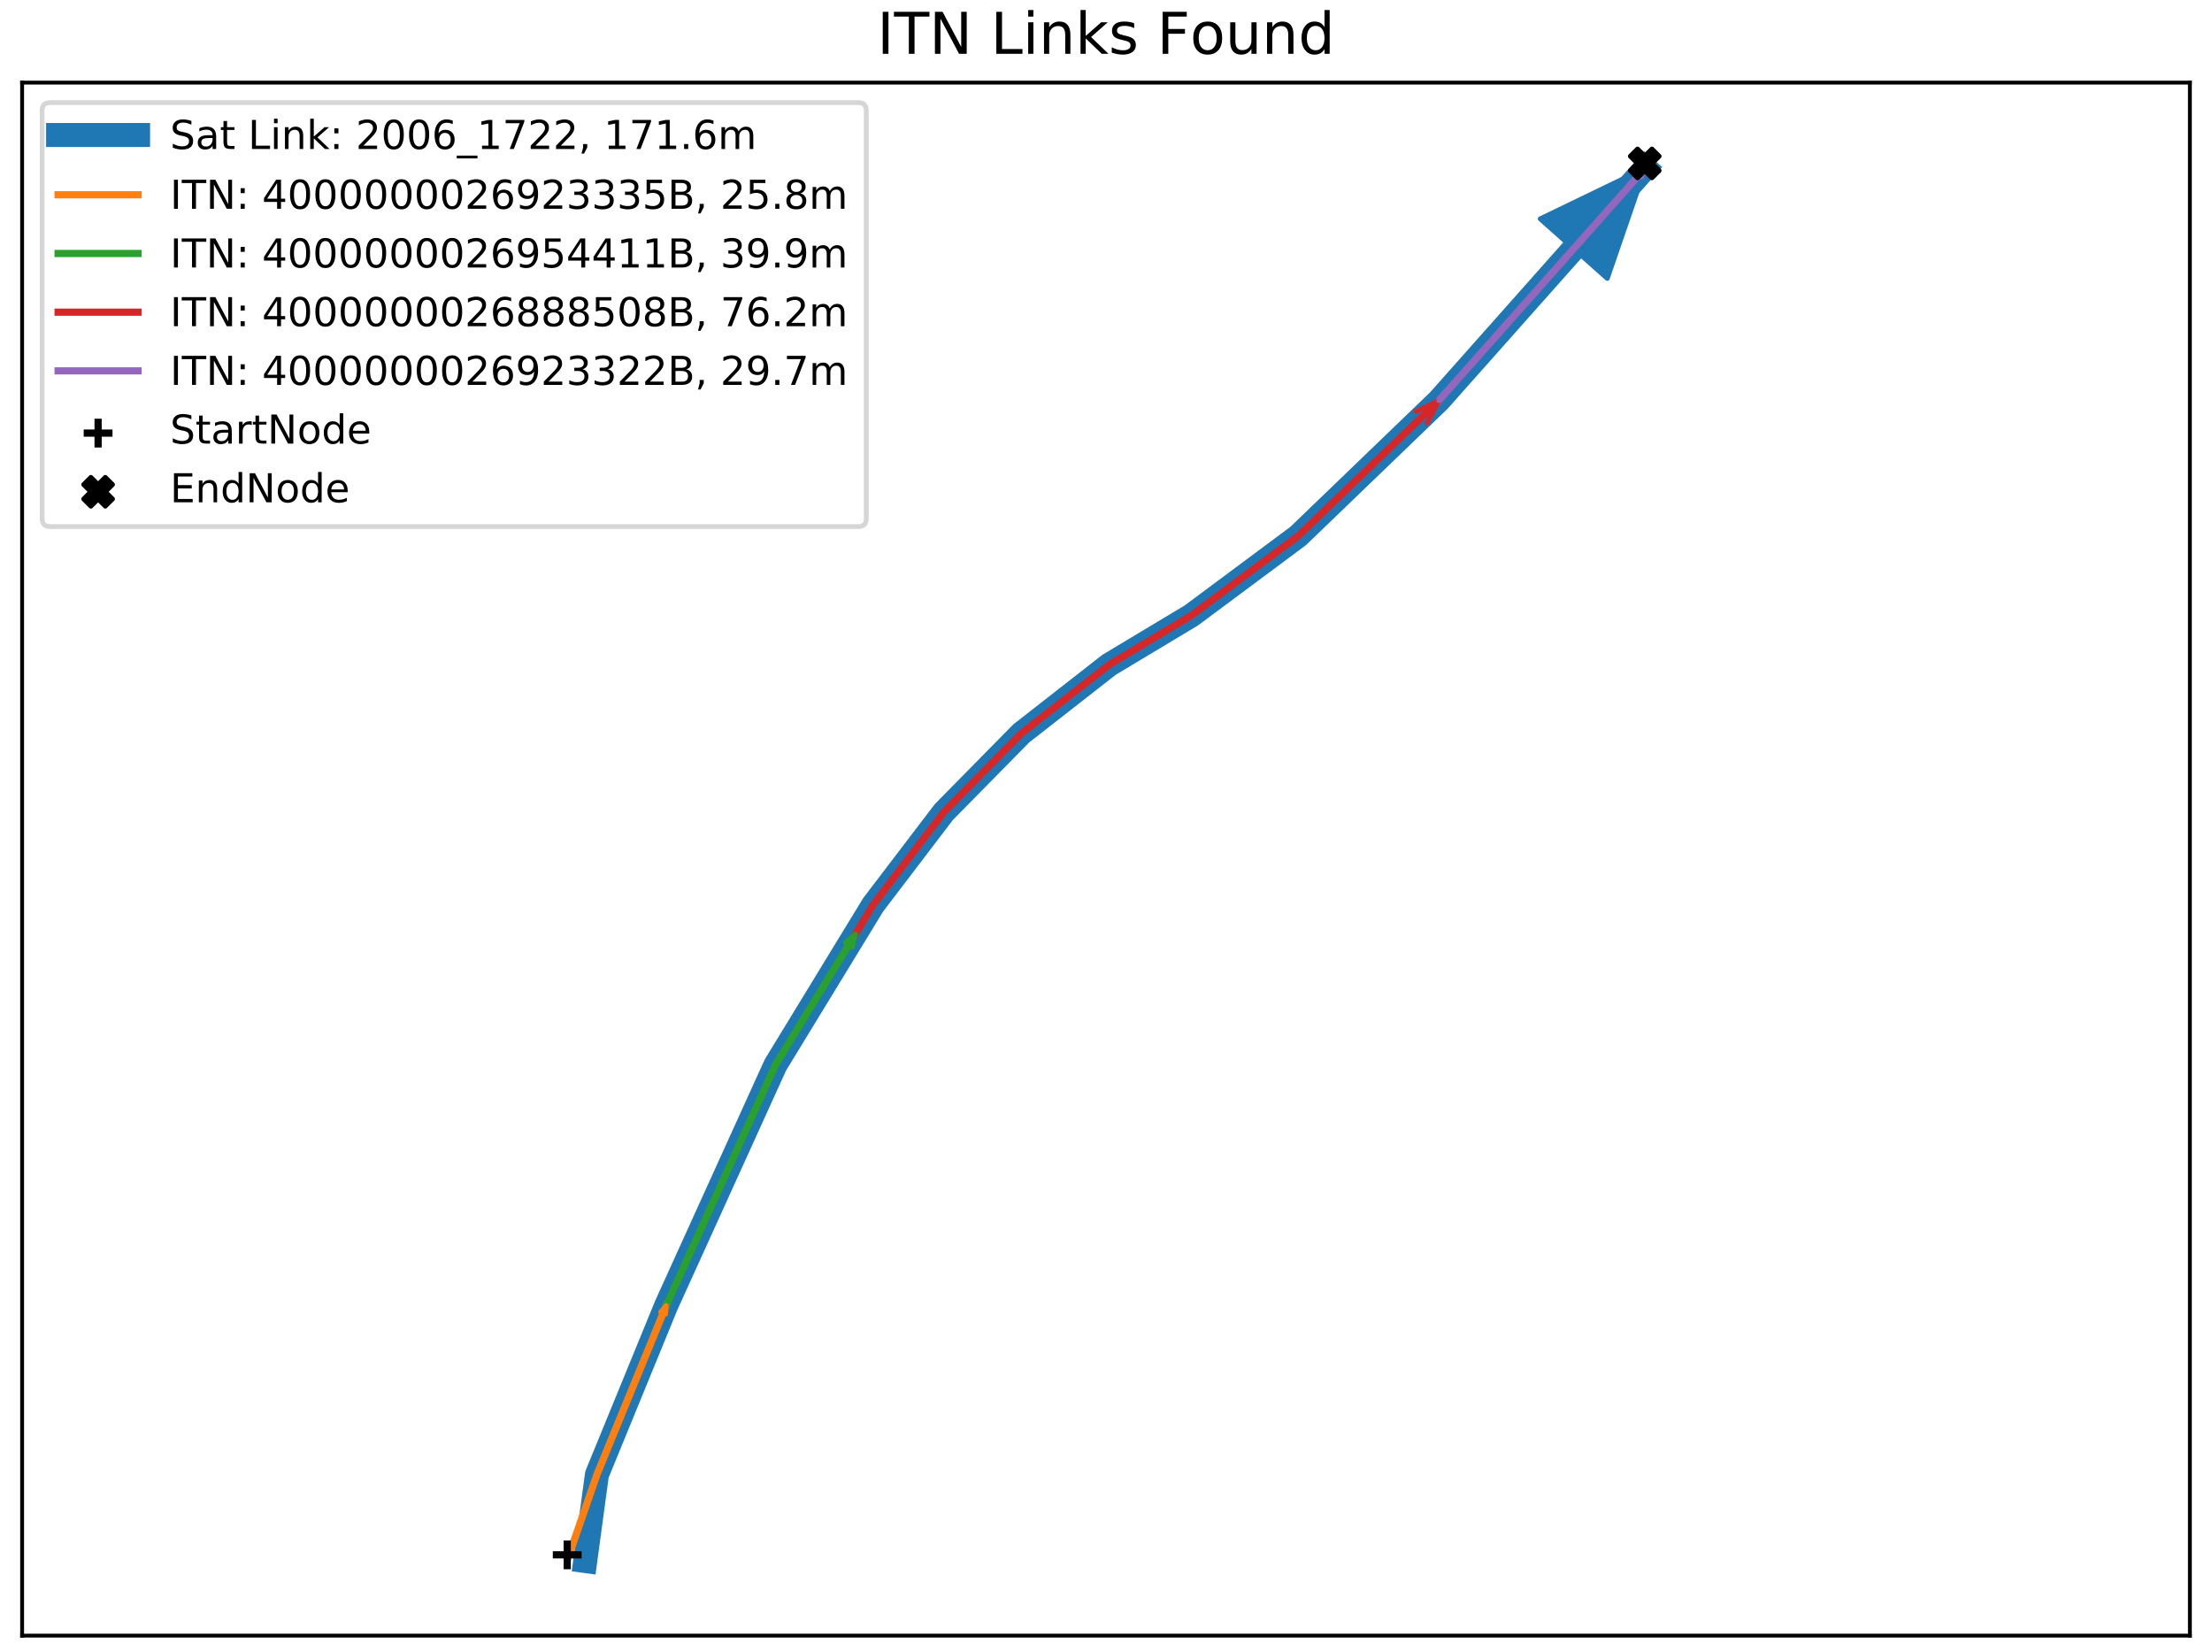 <?xml version="1.0" encoding="utf-8" standalone="no"?>
<!DOCTYPE svg PUBLIC "-//W3C//DTD SVG 1.1//EN"
  "http://www.w3.org/Graphics/SVG/1.1/DTD/svg11.dtd">
<!-- Created with matplotlib (https://matplotlib.org/) -->
<svg height="344.16pt" version="1.1" viewBox="0 0 460.8 344.16" width="460.8pt" xmlns="http://www.w3.org/2000/svg" xmlns:xlink="http://www.w3.org/1999/xlink">
 <defs>
  <style type="text/css">
*{stroke-linecap:butt;stroke-linejoin:round;}
  </style>
 </defs>
 <g id="figure_1">
  <g id="patch_1">
   <path d="M 0 344.16 
L 460.8 344.16 
L 460.8 0 
L 0 0 
z
" style="fill:#ffffff;"/>
  </g>
  <g id="axes_1">
   <g id="patch_2">
    <path d="M 4.608 340.718 
L 456.192 340.718 
L 456.192 17.208 
L 4.608 17.208 
z
" style="fill:#ffffff;"/>
   </g>
   <g id="line2d_1">
    <path clip-path="url(#p094f7b34d7)" d="M 121.916 325.175 
L 124.35 307.171 
L 138.775 271.965 
L 161.527 221.855 
L 181.895 188.481 
L 196.617 169.159 
L 212.744 152.777 
L 231.024 138.494 
L 248.162 128.212 
L 270.441 111.645 
L 299.736 83.438 
L 342.74 35.018 
" style="fill:none;stroke:#1f77b4;stroke-linecap:square;stroke-width:5;"/>
   </g>
   <g id="patch_3">
    <path clip-path="url(#p094f7b34d7)" d="M 342.74 35.018 
L 334.83 58.005 
L 327.84 51.796 
L 299.736 83.439 
L 299.735 83.437 
L 327.838 51.795 
L 320.848 45.587 
z
" style="fill:#1f77b4;stroke:#1f77b4;stroke-linejoin:miter;"/>
   </g>
   <g id="matplotlib.axis_1">
    <g id="xtick_1"/>
    <g id="xtick_2"/>
    <g id="xtick_3"/>
    <g id="xtick_4"/>
    <g id="xtick_5"/>
    <g id="xtick_6"/>
    <g id="xtick_7"/>
    <g id="xtick_8"/>
   </g>
   <g id="matplotlib.axis_2">
    <g id="ytick_1"/>
    <g id="ytick_2"/>
    <g id="ytick_3"/>
    <g id="ytick_4"/>
    <g id="ytick_5"/>
    <g id="ytick_6"/>
    <g id="ytick_7"/>
   </g>
   <g id="patch_4">
    <path d="M 4.608 340.718 
L 4.608 17.208 
" style="fill:none;stroke:#000000;stroke-linecap:square;stroke-linejoin:miter;stroke-width:0.8;"/>
   </g>
   <g id="patch_5">
    <path d="M 456.192 340.718 
L 456.192 17.208 
" style="fill:none;stroke:#000000;stroke-linecap:square;stroke-linejoin:miter;stroke-width:0.8;"/>
   </g>
   <g id="patch_6">
    <path d="M 4.608 340.718 
L 456.192 340.718 
" style="fill:none;stroke:#000000;stroke-linecap:square;stroke-linejoin:miter;stroke-width:0.8;"/>
   </g>
   <g id="patch_7">
    <path d="M 4.608 17.208 
L 456.192 17.208 
" style="fill:none;stroke:#000000;stroke-linecap:square;stroke-linejoin:miter;stroke-width:0.8;"/>
   </g>
   <g id="text_1">
    <!-- ITN Links Found -->
    <defs>
     <path d="M 9.812 72.906 
L 19.672 72.906 
L 19.672 0 
L 9.812 0 
z
" id="DejaVuSans-73"/>
     <path d="M -0.297 72.906 
L 61.375 72.906 
L 61.375 64.594 
L 35.5 64.594 
L 35.5 0 
L 25.594 0 
L 25.594 64.594 
L -0.297 64.594 
z
" id="DejaVuSans-84"/>
     <path d="M 9.812 72.906 
L 23.094 72.906 
L 55.422 11.922 
L 55.422 72.906 
L 64.984 72.906 
L 64.984 0 
L 51.703 0 
L 19.391 60.984 
L 19.391 0 
L 9.812 0 
z
" id="DejaVuSans-78"/>
     <path id="DejaVuSans-32"/>
     <path d="M 9.812 72.906 
L 19.672 72.906 
L 19.672 8.297 
L 55.172 8.297 
L 55.172 0 
L 9.812 0 
z
" id="DejaVuSans-76"/>
     <path d="M 9.422 54.688 
L 18.406 54.688 
L 18.406 0 
L 9.422 0 
z
M 9.422 75.984 
L 18.406 75.984 
L 18.406 64.594 
L 9.422 64.594 
z
" id="DejaVuSans-105"/>
     <path d="M 54.891 33.016 
L 54.891 0 
L 45.906 0 
L 45.906 32.719 
Q 45.906 40.484 42.875 44.328 
Q 39.844 48.188 33.797 48.188 
Q 26.516 48.188 22.312 43.547 
Q 18.109 38.922 18.109 30.906 
L 18.109 0 
L 9.078 0 
L 9.078 54.688 
L 18.109 54.688 
L 18.109 46.188 
Q 21.344 51.125 25.703 53.562 
Q 30.078 56 35.797 56 
Q 45.219 56 50.047 50.172 
Q 54.891 44.344 54.891 33.016 
z
" id="DejaVuSans-110"/>
     <path d="M 9.078 75.984 
L 18.109 75.984 
L 18.109 31.109 
L 44.922 54.688 
L 56.391 54.688 
L 27.391 29.109 
L 57.625 0 
L 45.906 0 
L 18.109 26.703 
L 18.109 0 
L 9.078 0 
z
" id="DejaVuSans-107"/>
     <path d="M 44.281 53.078 
L 44.281 44.578 
Q 40.484 46.531 36.375 47.5 
Q 32.281 48.484 27.875 48.484 
Q 21.188 48.484 17.844 46.438 
Q 14.5 44.391 14.5 40.281 
Q 14.5 37.156 16.891 35.375 
Q 19.281 33.594 26.516 31.984 
L 29.594 31.297 
Q 39.156 29.25 43.188 25.516 
Q 47.219 21.781 47.219 15.094 
Q 47.219 7.469 41.188 3.016 
Q 35.156 -1.422 24.609 -1.422 
Q 20.219 -1.422 15.453 -0.562 
Q 10.688 0.297 5.422 2 
L 5.422 11.281 
Q 10.406 8.688 15.234 7.391 
Q 20.062 6.109 24.812 6.109 
Q 31.156 6.109 34.562 8.281 
Q 37.984 10.453 37.984 14.406 
Q 37.984 18.062 35.516 20.016 
Q 33.062 21.969 24.703 23.781 
L 21.578 24.516 
Q 13.234 26.266 9.516 29.906 
Q 5.812 33.547 5.812 39.891 
Q 5.812 47.609 11.281 51.797 
Q 16.75 56 26.812 56 
Q 31.781 56 36.172 55.266 
Q 40.578 54.547 44.281 53.078 
z
" id="DejaVuSans-115"/>
     <path d="M 9.812 72.906 
L 51.703 72.906 
L 51.703 64.594 
L 19.672 64.594 
L 19.672 43.109 
L 48.578 43.109 
L 48.578 34.812 
L 19.672 34.812 
L 19.672 0 
L 9.812 0 
z
" id="DejaVuSans-70"/>
     <path d="M 30.609 48.391 
Q 23.391 48.391 19.188 42.75 
Q 14.984 37.109 14.984 27.297 
Q 14.984 17.484 19.156 11.844 
Q 23.344 6.203 30.609 6.203 
Q 37.797 6.203 41.984 11.859 
Q 46.188 17.531 46.188 27.297 
Q 46.188 37.016 41.984 42.703 
Q 37.797 48.391 30.609 48.391 
z
M 30.609 56 
Q 42.328 56 49.016 48.375 
Q 55.719 40.766 55.719 27.297 
Q 55.719 13.875 49.016 6.219 
Q 42.328 -1.422 30.609 -1.422 
Q 18.844 -1.422 12.172 6.219 
Q 5.516 13.875 5.516 27.297 
Q 5.516 40.766 12.172 48.375 
Q 18.844 56 30.609 56 
z
" id="DejaVuSans-111"/>
     <path d="M 8.5 21.578 
L 8.5 54.688 
L 17.484 54.688 
L 17.484 21.922 
Q 17.484 14.156 20.5 10.266 
Q 23.531 6.391 29.594 6.391 
Q 36.859 6.391 41.078 11.031 
Q 45.312 15.672 45.312 23.688 
L 45.312 54.688 
L 54.297 54.688 
L 54.297 0 
L 45.312 0 
L 45.312 8.406 
Q 42.047 3.422 37.719 1 
Q 33.406 -1.422 27.688 -1.422 
Q 18.266 -1.422 13.375 4.438 
Q 8.5 10.297 8.5 21.578 
z
M 31.109 56 
z
" id="DejaVuSans-117"/>
     <path d="M 45.406 46.391 
L 45.406 75.984 
L 54.391 75.984 
L 54.391 0 
L 45.406 0 
L 45.406 8.203 
Q 42.578 3.328 38.25 0.953 
Q 33.938 -1.422 27.875 -1.422 
Q 17.969 -1.422 11.734 6.484 
Q 5.516 14.406 5.516 27.297 
Q 5.516 40.188 11.734 48.094 
Q 17.969 56 27.875 56 
Q 33.938 56 38.25 53.625 
Q 42.578 51.266 45.406 46.391 
z
M 14.797 27.297 
Q 14.797 17.391 18.875 11.75 
Q 22.953 6.109 30.078 6.109 
Q 37.203 6.109 41.297 11.75 
Q 45.406 17.391 45.406 27.297 
Q 45.406 37.203 41.297 42.844 
Q 37.203 48.484 30.078 48.484 
Q 22.953 48.484 18.875 42.844 
Q 14.797 37.203 14.797 27.297 
z
" id="DejaVuSans-100"/>
    </defs>
    <g transform="translate(182.717 11.208)scale(0.12 -0.12)">
     <use xlink:href="#DejaVuSans-73"/>
     <use x="29.492" xlink:href="#DejaVuSans-84"/>
     <use x="90.576" xlink:href="#DejaVuSans-78"/>
     <use x="165.381" xlink:href="#DejaVuSans-32"/>
     <use x="197.168" xlink:href="#DejaVuSans-76"/>
     <use x="252.881" xlink:href="#DejaVuSans-105"/>
     <use x="280.664" xlink:href="#DejaVuSans-110"/>
     <use x="344.043" xlink:href="#DejaVuSans-107"/>
     <use x="401.953" xlink:href="#DejaVuSans-115"/>
     <use x="454.053" xlink:href="#DejaVuSans-32"/>
     <use x="485.84" xlink:href="#DejaVuSans-70"/>
     <use x="543.312" xlink:href="#DejaVuSans-111"/>
     <use x="604.494" xlink:href="#DejaVuSans-117"/>
     <use x="667.873" xlink:href="#DejaVuSans-110"/>
     <use x="731.252" xlink:href="#DejaVuSans-100"/>
    </g>
   </g>
   <g id="line2d_2">
    <path clip-path="url(#p094f7b34d7)" d="M 118.442 324.205 
L 124.35 307.171 
L 138.775 271.965 
" style="fill:none;stroke:#ff7f0e;stroke-linecap:square;stroke-width:1.5;"/>
   </g>
   <g id="line2d_3">
    <path clip-path="url(#p094f7b34d7)" d="M 138.775 271.965 
L 161.527 221.855 
L 178.171 194.581 
" style="fill:none;stroke:#2ca02c;stroke-linecap:square;stroke-width:1.5;"/>
   </g>
   <g id="line2d_4">
    <path clip-path="url(#p094f7b34d7)" d="M 178.171 194.581 
L 181.895 188.481 
L 196.617 169.159 
L 212.744 152.777 
L 231.024 138.494 
L 248.162 128.212 
L 270.441 111.645 
L 299.736 83.438 
" style="fill:none;stroke:#d62728;stroke-linecap:square;stroke-width:1.5;"/>
   </g>
   <g id="line2d_5">
    <path clip-path="url(#p094f7b34d7)" d="M 299.736 83.438 
L 342.74 35.018 
" style="fill:none;stroke:#9467bd;stroke-linecap:square;stroke-width:1.5;"/>
   </g>
   <g id="patch_8">
    <path clip-path="url(#p094f7b34d7)" d="M 138.775 271.965 
L 138.656 273.734 
L 138.776 271.965 
L 124.351 307.172 
L 124.349 307.171 
L 138.774 271.964 
L 137.619 273.309 
z
" style="fill:#ff7f0e;stroke:#ff7f0e;stroke-linejoin:miter;"/>
   </g>
   <g id="patch_9">
    <path clip-path="url(#p094f7b34d7)" d="M 178.171 194.581 
L 177.554 197.262 
L 178.172 194.582 
L 161.528 221.856 
L 161.526 221.855 
L 178.17 194.581 
L 176.069 196.356 
z
" style="fill:#2ca02c;stroke:#2ca02c;stroke-linejoin:miter;"/>
   </g>
   <g id="patch_10">
    <path clip-path="url(#p094f7b34d7)" d="M 299.736 83.438 
L 297.299 88.089 
L 299.736 83.439 
L 270.442 111.646 
L 270.44 111.644 
L 299.735 83.437 
L 294.996 85.697 
z
" style="fill:#d62728;stroke:#d62728;stroke-linejoin:miter;"/>
   </g>
   <g id="patch_11">
    <path clip-path="url(#p094f7b34d7)" d="M 342.74 35.018 
L 341.934 36.9 
L 342.741 35.018 
L 299.736 83.439 
L 299.735 83.437 
L 342.739 35.017 
L 340.966 36.04 
z
" style="fill:#9467bd;stroke:#9467bd;stroke-linejoin:miter;"/>
   </g>
   <g id="PathCollection_1">
    <defs>
     <path d="M -3 0 
L 3 0 
M 0 3 
L 0 -3 
" id="m6c2be3e625" style="stroke:#000000;stroke-width:1.5;"/>
    </defs>
    <g clip-path="url(#p094f7b34d7)">
     <use style="stroke:#000000;stroke-width:1.5;" x="118.161" xlink:href="#m6c2be3e625" y="323.891"/>
    </g>
   </g>
   <g id="PathCollection_2">
    <defs>
     <path d="M -1.5 3 
L 0 1.5 
L 1.5 3 
L 3 1.5 
L 1.5 0 
L 3 -1.5 
L 1.5 -3 
L 0 -1.5 
L -1.5 -3 
L -3 -1.5 
L -1.5 0 
L -3 1.5 
z
" id="m6ef6ca8dc4" style="stroke:#000000;"/>
    </defs>
    <g clip-path="url(#p094f7b34d7)">
     <use style="stroke:#000000;" x="342.631" xlink:href="#m6ef6ca8dc4" y="34.041"/>
    </g>
   </g>
   <g id="legend_1">
    <g id="patch_12">
     <path d="M 10.439 109.692 
L 178.796 109.692 
Q 180.462 109.692 180.462 108.026 
L 180.462 23.039 
Q 180.462 21.373 178.796 21.373 
L 10.439 21.373 
Q 8.773 21.373 8.773 23.039 
L 8.773 108.026 
Q 8.773 109.692 10.439 109.692 
z
" style="fill:#ffffff;opacity:0.8;stroke:#cccccc;stroke-linejoin:miter;"/>
    </g>
    <g id="line2d_6">
     <path d="M 12.105 28.119 
L 28.765 28.119 
" style="fill:none;stroke:#1f77b4;stroke-linecap:square;stroke-width:5;"/>
    </g>
    <g id="line2d_7"/>
    <g id="text_2">
     <!-- Sat Link: 2006_1722, 171.6m -->
     <defs>
      <path d="M 53.516 70.516 
L 53.516 60.891 
Q 47.906 63.578 42.922 64.891 
Q 37.938 66.219 33.297 66.219 
Q 25.25 66.219 20.875 63.094 
Q 16.5 59.969 16.5 54.203 
Q 16.5 49.359 19.406 46.891 
Q 22.312 44.438 30.422 42.922 
L 36.375 41.703 
Q 47.406 39.594 52.656 34.297 
Q 57.906 29 57.906 20.125 
Q 57.906 9.516 50.797 4.047 
Q 43.703 -1.422 29.984 -1.422 
Q 24.812 -1.422 18.969 -0.25 
Q 13.141 0.922 6.891 3.219 
L 6.891 13.375 
Q 12.891 10.016 18.656 8.297 
Q 24.422 6.594 29.984 6.594 
Q 38.422 6.594 43.016 9.906 
Q 47.609 13.234 47.609 19.391 
Q 47.609 24.75 44.312 27.781 
Q 41.016 30.812 33.5 32.328 
L 27.484 33.5 
Q 16.453 35.688 11.516 40.375 
Q 6.594 45.062 6.594 53.422 
Q 6.594 63.094 13.406 68.656 
Q 20.219 74.219 32.172 74.219 
Q 37.312 74.219 42.625 73.281 
Q 47.953 72.359 53.516 70.516 
z
" id="DejaVuSans-83"/>
      <path d="M 34.281 27.484 
Q 23.391 27.484 19.188 25 
Q 14.984 22.516 14.984 16.5 
Q 14.984 11.719 18.141 8.906 
Q 21.297 6.109 26.703 6.109 
Q 34.188 6.109 38.703 11.406 
Q 43.219 16.703 43.219 25.484 
L 43.219 27.484 
z
M 52.203 31.203 
L 52.203 0 
L 43.219 0 
L 43.219 8.297 
Q 40.141 3.328 35.547 0.953 
Q 30.953 -1.422 24.312 -1.422 
Q 15.922 -1.422 10.953 3.297 
Q 6 8.016 6 15.922 
Q 6 25.141 12.172 29.828 
Q 18.359 34.516 30.609 34.516 
L 43.219 34.516 
L 43.219 35.406 
Q 43.219 41.609 39.141 45 
Q 35.062 48.391 27.688 48.391 
Q 23 48.391 18.547 47.266 
Q 14.109 46.141 10.016 43.891 
L 10.016 52.203 
Q 14.938 54.109 19.578 55.047 
Q 24.219 56 28.609 56 
Q 40.484 56 46.344 49.844 
Q 52.203 43.703 52.203 31.203 
z
" id="DejaVuSans-97"/>
      <path d="M 18.312 70.219 
L 18.312 54.688 
L 36.812 54.688 
L 36.812 47.703 
L 18.312 47.703 
L 18.312 18.016 
Q 18.312 11.328 20.141 9.422 
Q 21.969 7.516 27.594 7.516 
L 36.812 7.516 
L 36.812 0 
L 27.594 0 
Q 17.188 0 13.234 3.875 
Q 9.281 7.766 9.281 18.016 
L 9.281 47.703 
L 2.688 47.703 
L 2.688 54.688 
L 9.281 54.688 
L 9.281 70.219 
z
" id="DejaVuSans-116"/>
      <path d="M 11.719 12.406 
L 22.016 12.406 
L 22.016 0 
L 11.719 0 
z
M 11.719 51.703 
L 22.016 51.703 
L 22.016 39.312 
L 11.719 39.312 
z
" id="DejaVuSans-58"/>
      <path d="M 19.188 8.297 
L 53.609 8.297 
L 53.609 0 
L 7.328 0 
L 7.328 8.297 
Q 12.938 14.109 22.625 23.891 
Q 32.328 33.688 34.812 36.531 
Q 39.547 41.844 41.422 45.531 
Q 43.312 49.219 43.312 52.781 
Q 43.312 58.594 39.234 62.25 
Q 35.156 65.922 28.609 65.922 
Q 23.969 65.922 18.812 64.312 
Q 13.672 62.703 7.812 59.422 
L 7.812 69.391 
Q 13.766 71.781 18.938 73 
Q 24.125 74.219 28.422 74.219 
Q 39.75 74.219 46.484 68.547 
Q 53.219 62.891 53.219 53.422 
Q 53.219 48.922 51.531 44.891 
Q 49.859 40.875 45.406 35.406 
Q 44.188 33.984 37.641 27.219 
Q 31.109 20.453 19.188 8.297 
z
" id="DejaVuSans-50"/>
      <path d="M 31.781 66.406 
Q 24.172 66.406 20.328 58.906 
Q 16.5 51.422 16.5 36.375 
Q 16.5 21.391 20.328 13.891 
Q 24.172 6.391 31.781 6.391 
Q 39.453 6.391 43.281 13.891 
Q 47.125 21.391 47.125 36.375 
Q 47.125 51.422 43.281 58.906 
Q 39.453 66.406 31.781 66.406 
z
M 31.781 74.219 
Q 44.047 74.219 50.516 64.516 
Q 56.984 54.828 56.984 36.375 
Q 56.984 17.969 50.516 8.266 
Q 44.047 -1.422 31.781 -1.422 
Q 19.531 -1.422 13.062 8.266 
Q 6.594 17.969 6.594 36.375 
Q 6.594 54.828 13.062 64.516 
Q 19.531 74.219 31.781 74.219 
z
" id="DejaVuSans-48"/>
      <path d="M 33.016 40.375 
Q 26.375 40.375 22.484 35.828 
Q 18.609 31.297 18.609 23.391 
Q 18.609 15.531 22.484 10.953 
Q 26.375 6.391 33.016 6.391 
Q 39.656 6.391 43.531 10.953 
Q 47.406 15.531 47.406 23.391 
Q 47.406 31.297 43.531 35.828 
Q 39.656 40.375 33.016 40.375 
z
M 52.594 71.297 
L 52.594 62.312 
Q 48.875 64.062 45.094 64.984 
Q 41.312 65.922 37.594 65.922 
Q 27.828 65.922 22.672 59.328 
Q 17.531 52.734 16.797 39.406 
Q 19.672 43.656 24.016 45.922 
Q 28.375 48.188 33.594 48.188 
Q 44.578 48.188 50.953 41.516 
Q 57.328 34.859 57.328 23.391 
Q 57.328 12.156 50.688 5.359 
Q 44.047 -1.422 33.016 -1.422 
Q 20.359 -1.422 13.672 8.266 
Q 6.984 17.969 6.984 36.375 
Q 6.984 53.656 15.188 63.938 
Q 23.391 74.219 37.203 74.219 
Q 40.922 74.219 44.703 73.484 
Q 48.484 72.75 52.594 71.297 
z
" id="DejaVuSans-54"/>
      <path d="M 50.984 -16.609 
L 50.984 -23.578 
L -0.984 -23.578 
L -0.984 -16.609 
z
" id="DejaVuSans-95"/>
      <path d="M 12.406 8.297 
L 28.516 8.297 
L 28.516 63.922 
L 10.984 60.406 
L 10.984 69.391 
L 28.422 72.906 
L 38.281 72.906 
L 38.281 8.297 
L 54.391 8.297 
L 54.391 0 
L 12.406 0 
z
" id="DejaVuSans-49"/>
      <path d="M 8.203 72.906 
L 55.078 72.906 
L 55.078 68.703 
L 28.609 0 
L 18.312 0 
L 43.219 64.594 
L 8.203 64.594 
z
" id="DejaVuSans-55"/>
      <path d="M 11.719 12.406 
L 22.016 12.406 
L 22.016 4 
L 14.016 -11.625 
L 7.719 -11.625 
L 11.719 4 
z
" id="DejaVuSans-44"/>
      <path d="M 10.688 12.406 
L 21 12.406 
L 21 0 
L 10.688 0 
z
" id="DejaVuSans-46"/>
      <path d="M 52 44.188 
Q 55.375 50.25 60.062 53.125 
Q 64.75 56 71.094 56 
Q 79.641 56 84.281 50.016 
Q 88.922 44.047 88.922 33.016 
L 88.922 0 
L 79.891 0 
L 79.891 32.719 
Q 79.891 40.578 77.094 44.375 
Q 74.312 48.188 68.609 48.188 
Q 61.625 48.188 57.562 43.547 
Q 53.516 38.922 53.516 30.906 
L 53.516 0 
L 44.484 0 
L 44.484 32.719 
Q 44.484 40.625 41.703 44.406 
Q 38.922 48.188 33.109 48.188 
Q 26.219 48.188 22.156 43.531 
Q 18.109 38.875 18.109 30.906 
L 18.109 0 
L 9.078 0 
L 9.078 54.688 
L 18.109 54.688 
L 18.109 46.188 
Q 21.188 51.219 25.484 53.609 
Q 29.781 56 35.688 56 
Q 41.656 56 45.828 52.969 
Q 50 49.953 52 44.188 
z
" id="DejaVuSans-109"/>
     </defs>
     <g transform="translate(35.429 31.034)scale(0.083 -0.083)">
      <use xlink:href="#DejaVuSans-83"/>
      <use x="63.477" xlink:href="#DejaVuSans-97"/>
      <use x="124.756" xlink:href="#DejaVuSans-116"/>
      <use x="163.965" xlink:href="#DejaVuSans-32"/>
      <use x="195.752" xlink:href="#DejaVuSans-76"/>
      <use x="251.465" xlink:href="#DejaVuSans-105"/>
      <use x="279.248" xlink:href="#DejaVuSans-110"/>
      <use x="342.627" xlink:href="#DejaVuSans-107"/>
      <use x="400.537" xlink:href="#DejaVuSans-58"/>
      <use x="434.229" xlink:href="#DejaVuSans-32"/>
      <use x="466.016" xlink:href="#DejaVuSans-50"/>
      <use x="529.639" xlink:href="#DejaVuSans-48"/>
      <use x="593.262" xlink:href="#DejaVuSans-48"/>
      <use x="656.885" xlink:href="#DejaVuSans-54"/>
      <use x="720.508" xlink:href="#DejaVuSans-95"/>
      <use x="770.508" xlink:href="#DejaVuSans-49"/>
      <use x="834.131" xlink:href="#DejaVuSans-55"/>
      <use x="897.754" xlink:href="#DejaVuSans-50"/>
      <use x="961.377" xlink:href="#DejaVuSans-50"/>
      <use x="1025" xlink:href="#DejaVuSans-44"/>
      <use x="1056.787" xlink:href="#DejaVuSans-32"/>
      <use x="1088.574" xlink:href="#DejaVuSans-49"/>
      <use x="1152.197" xlink:href="#DejaVuSans-55"/>
      <use x="1215.82" xlink:href="#DejaVuSans-49"/>
      <use x="1279.443" xlink:href="#DejaVuSans-46"/>
      <use x="1311.23" xlink:href="#DejaVuSans-54"/>
      <use x="1374.854" xlink:href="#DejaVuSans-109"/>
     </g>
    </g>
    <g id="line2d_8">
     <path d="M 12.105 40.578 
L 28.765 40.578 
" style="fill:none;stroke:#ff7f0e;stroke-linecap:square;stroke-width:1.5;"/>
    </g>
    <g id="line2d_9"/>
    <g id="text_3">
     <!-- ITN: 4000000026923335B, 25.8m -->
     <defs>
      <path d="M 37.797 64.312 
L 12.891 25.391 
L 37.797 25.391 
z
M 35.203 72.906 
L 47.609 72.906 
L 47.609 25.391 
L 58.016 25.391 
L 58.016 17.188 
L 47.609 17.188 
L 47.609 0 
L 37.797 0 
L 37.797 17.188 
L 4.891 17.188 
L 4.891 26.703 
z
" id="DejaVuSans-52"/>
      <path d="M 10.984 1.516 
L 10.984 10.5 
Q 14.703 8.734 18.5 7.812 
Q 22.312 6.891 25.984 6.891 
Q 35.75 6.891 40.891 13.453 
Q 46.047 20.016 46.781 33.406 
Q 43.953 29.203 39.594 26.953 
Q 35.25 24.703 29.984 24.703 
Q 19.047 24.703 12.672 31.312 
Q 6.297 37.938 6.297 49.422 
Q 6.297 60.641 12.938 67.422 
Q 19.578 74.219 30.609 74.219 
Q 43.266 74.219 49.922 64.516 
Q 56.594 54.828 56.594 36.375 
Q 56.594 19.141 48.406 8.859 
Q 40.234 -1.422 26.422 -1.422 
Q 22.703 -1.422 18.891 -0.688 
Q 15.094 0.047 10.984 1.516 
z
M 30.609 32.422 
Q 37.25 32.422 41.125 36.953 
Q 45.016 41.5 45.016 49.422 
Q 45.016 57.281 41.125 61.844 
Q 37.25 66.406 30.609 66.406 
Q 23.969 66.406 20.094 61.844 
Q 16.219 57.281 16.219 49.422 
Q 16.219 41.5 20.094 36.953 
Q 23.969 32.422 30.609 32.422 
z
" id="DejaVuSans-57"/>
      <path d="M 40.578 39.312 
Q 47.656 37.797 51.625 33 
Q 55.609 28.219 55.609 21.188 
Q 55.609 10.406 48.188 4.484 
Q 40.766 -1.422 27.094 -1.422 
Q 22.516 -1.422 17.656 -0.516 
Q 12.797 0.391 7.625 2.203 
L 7.625 11.719 
Q 11.719 9.328 16.594 8.109 
Q 21.484 6.891 26.812 6.891 
Q 36.078 6.891 40.938 10.547 
Q 45.797 14.203 45.797 21.188 
Q 45.797 27.641 41.281 31.266 
Q 36.766 34.906 28.719 34.906 
L 20.219 34.906 
L 20.219 43.016 
L 29.109 43.016 
Q 36.375 43.016 40.234 45.922 
Q 44.094 48.828 44.094 54.297 
Q 44.094 59.906 40.109 62.906 
Q 36.141 65.922 28.719 65.922 
Q 24.656 65.922 20.016 65.031 
Q 15.375 64.156 9.812 62.312 
L 9.812 71.094 
Q 15.438 72.656 20.344 73.438 
Q 25.25 74.219 29.594 74.219 
Q 40.828 74.219 47.359 69.109 
Q 53.906 64.016 53.906 55.328 
Q 53.906 49.266 50.438 45.094 
Q 46.969 40.922 40.578 39.312 
z
" id="DejaVuSans-51"/>
      <path d="M 10.797 72.906 
L 49.516 72.906 
L 49.516 64.594 
L 19.828 64.594 
L 19.828 46.734 
Q 21.969 47.469 24.109 47.828 
Q 26.266 48.188 28.422 48.188 
Q 40.625 48.188 47.75 41.5 
Q 54.891 34.812 54.891 23.391 
Q 54.891 11.625 47.562 5.094 
Q 40.234 -1.422 26.906 -1.422 
Q 22.312 -1.422 17.547 -0.641 
Q 12.797 0.141 7.719 1.703 
L 7.719 11.625 
Q 12.109 9.234 16.797 8.062 
Q 21.484 6.891 26.703 6.891 
Q 35.156 6.891 40.078 11.328 
Q 45.016 15.766 45.016 23.391 
Q 45.016 31 40.078 35.438 
Q 35.156 39.891 26.703 39.891 
Q 22.75 39.891 18.812 39.016 
Q 14.891 38.141 10.797 36.281 
z
" id="DejaVuSans-53"/>
      <path d="M 19.672 34.812 
L 19.672 8.109 
L 35.5 8.109 
Q 43.453 8.109 47.281 11.406 
Q 51.125 14.703 51.125 21.484 
Q 51.125 28.328 47.281 31.562 
Q 43.453 34.812 35.5 34.812 
z
M 19.672 64.797 
L 19.672 42.828 
L 34.281 42.828 
Q 41.5 42.828 45.031 45.531 
Q 48.578 48.25 48.578 53.812 
Q 48.578 59.328 45.031 62.062 
Q 41.5 64.797 34.281 64.797 
z
M 9.812 72.906 
L 35.016 72.906 
Q 46.297 72.906 52.391 68.219 
Q 58.5 63.531 58.5 54.891 
Q 58.5 48.188 55.375 44.234 
Q 52.25 40.281 46.188 39.312 
Q 53.469 37.75 57.5 32.781 
Q 61.531 27.828 61.531 20.406 
Q 61.531 10.641 54.891 5.312 
Q 48.25 0 35.984 0 
L 9.812 0 
z
" id="DejaVuSans-66"/>
      <path d="M 31.781 34.625 
Q 24.75 34.625 20.719 30.859 
Q 16.703 27.094 16.703 20.516 
Q 16.703 13.922 20.719 10.156 
Q 24.75 6.391 31.781 6.391 
Q 38.812 6.391 42.859 10.172 
Q 46.922 13.969 46.922 20.516 
Q 46.922 27.094 42.891 30.859 
Q 38.875 34.625 31.781 34.625 
z
M 21.922 38.812 
Q 15.578 40.375 12.031 44.719 
Q 8.5 49.078 8.5 55.328 
Q 8.5 64.062 14.719 69.141 
Q 20.953 74.219 31.781 74.219 
Q 42.672 74.219 48.875 69.141 
Q 55.078 64.062 55.078 55.328 
Q 55.078 49.078 51.531 44.719 
Q 48 40.375 41.703 38.812 
Q 48.828 37.156 52.797 32.312 
Q 56.781 27.484 56.781 20.516 
Q 56.781 9.906 50.312 4.234 
Q 43.844 -1.422 31.781 -1.422 
Q 19.734 -1.422 13.25 4.234 
Q 6.781 9.906 6.781 20.516 
Q 6.781 27.484 10.781 32.312 
Q 14.797 37.156 21.922 38.812 
z
M 18.312 54.391 
Q 18.312 48.734 21.844 45.562 
Q 25.391 42.391 31.781 42.391 
Q 38.141 42.391 41.719 45.562 
Q 45.312 48.734 45.312 54.391 
Q 45.312 60.062 41.719 63.234 
Q 38.141 66.406 31.781 66.406 
Q 25.391 66.406 21.844 63.234 
Q 18.312 60.062 18.312 54.391 
z
" id="DejaVuSans-56"/>
     </defs>
     <g transform="translate(35.429 43.493)scale(0.083 -0.083)">
      <use xlink:href="#DejaVuSans-73"/>
      <use x="29.492" xlink:href="#DejaVuSans-84"/>
      <use x="90.576" xlink:href="#DejaVuSans-78"/>
      <use x="165.381" xlink:href="#DejaVuSans-58"/>
      <use x="199.072" xlink:href="#DejaVuSans-32"/>
      <use x="230.859" xlink:href="#DejaVuSans-52"/>
      <use x="294.482" xlink:href="#DejaVuSans-48"/>
      <use x="358.105" xlink:href="#DejaVuSans-48"/>
      <use x="421.729" xlink:href="#DejaVuSans-48"/>
      <use x="485.352" xlink:href="#DejaVuSans-48"/>
      <use x="548.975" xlink:href="#DejaVuSans-48"/>
      <use x="612.598" xlink:href="#DejaVuSans-48"/>
      <use x="676.221" xlink:href="#DejaVuSans-48"/>
      <use x="739.844" xlink:href="#DejaVuSans-50"/>
      <use x="803.467" xlink:href="#DejaVuSans-54"/>
      <use x="867.09" xlink:href="#DejaVuSans-57"/>
      <use x="930.713" xlink:href="#DejaVuSans-50"/>
      <use x="994.336" xlink:href="#DejaVuSans-51"/>
      <use x="1057.959" xlink:href="#DejaVuSans-51"/>
      <use x="1121.582" xlink:href="#DejaVuSans-51"/>
      <use x="1185.205" xlink:href="#DejaVuSans-53"/>
      <use x="1248.828" xlink:href="#DejaVuSans-66"/>
      <use x="1317.432" xlink:href="#DejaVuSans-44"/>
      <use x="1349.219" xlink:href="#DejaVuSans-32"/>
      <use x="1381.006" xlink:href="#DejaVuSans-50"/>
      <use x="1444.629" xlink:href="#DejaVuSans-53"/>
      <use x="1508.252" xlink:href="#DejaVuSans-46"/>
      <use x="1540.039" xlink:href="#DejaVuSans-56"/>
      <use x="1603.662" xlink:href="#DejaVuSans-109"/>
     </g>
    </g>
    <g id="line2d_10">
     <path d="M 12.105 52.804 
L 28.765 52.804 
" style="fill:none;stroke:#2ca02c;stroke-linecap:square;stroke-width:1.5;"/>
    </g>
    <g id="line2d_11"/>
    <g id="text_4">
     <!-- ITN: 4000000026954411B, 39.9m -->
     <g transform="translate(35.429 55.72)scale(0.083 -0.083)">
      <use xlink:href="#DejaVuSans-73"/>
      <use x="29.492" xlink:href="#DejaVuSans-84"/>
      <use x="90.576" xlink:href="#DejaVuSans-78"/>
      <use x="165.381" xlink:href="#DejaVuSans-58"/>
      <use x="199.072" xlink:href="#DejaVuSans-32"/>
      <use x="230.859" xlink:href="#DejaVuSans-52"/>
      <use x="294.482" xlink:href="#DejaVuSans-48"/>
      <use x="358.105" xlink:href="#DejaVuSans-48"/>
      <use x="421.729" xlink:href="#DejaVuSans-48"/>
      <use x="485.352" xlink:href="#DejaVuSans-48"/>
      <use x="548.975" xlink:href="#DejaVuSans-48"/>
      <use x="612.598" xlink:href="#DejaVuSans-48"/>
      <use x="676.221" xlink:href="#DejaVuSans-48"/>
      <use x="739.844" xlink:href="#DejaVuSans-50"/>
      <use x="803.467" xlink:href="#DejaVuSans-54"/>
      <use x="867.09" xlink:href="#DejaVuSans-57"/>
      <use x="930.713" xlink:href="#DejaVuSans-53"/>
      <use x="994.336" xlink:href="#DejaVuSans-52"/>
      <use x="1057.959" xlink:href="#DejaVuSans-52"/>
      <use x="1121.582" xlink:href="#DejaVuSans-49"/>
      <use x="1185.205" xlink:href="#DejaVuSans-49"/>
      <use x="1248.828" xlink:href="#DejaVuSans-66"/>
      <use x="1317.432" xlink:href="#DejaVuSans-44"/>
      <use x="1349.219" xlink:href="#DejaVuSans-32"/>
      <use x="1381.006" xlink:href="#DejaVuSans-51"/>
      <use x="1444.629" xlink:href="#DejaVuSans-57"/>
      <use x="1508.252" xlink:href="#DejaVuSans-46"/>
      <use x="1540.039" xlink:href="#DejaVuSans-57"/>
      <use x="1603.662" xlink:href="#DejaVuSans-109"/>
     </g>
    </g>
    <g id="line2d_12">
     <path d="M 12.105 65.031 
L 28.765 65.031 
" style="fill:none;stroke:#d62728;stroke-linecap:square;stroke-width:1.5;"/>
    </g>
    <g id="line2d_13"/>
    <g id="text_5">
     <!-- ITN: 4000000026888508B, 76.2m -->
     <g transform="translate(35.429 67.947)scale(0.083 -0.083)">
      <use xlink:href="#DejaVuSans-73"/>
      <use x="29.492" xlink:href="#DejaVuSans-84"/>
      <use x="90.576" xlink:href="#DejaVuSans-78"/>
      <use x="165.381" xlink:href="#DejaVuSans-58"/>
      <use x="199.072" xlink:href="#DejaVuSans-32"/>
      <use x="230.859" xlink:href="#DejaVuSans-52"/>
      <use x="294.482" xlink:href="#DejaVuSans-48"/>
      <use x="358.105" xlink:href="#DejaVuSans-48"/>
      <use x="421.729" xlink:href="#DejaVuSans-48"/>
      <use x="485.352" xlink:href="#DejaVuSans-48"/>
      <use x="548.975" xlink:href="#DejaVuSans-48"/>
      <use x="612.598" xlink:href="#DejaVuSans-48"/>
      <use x="676.221" xlink:href="#DejaVuSans-48"/>
      <use x="739.844" xlink:href="#DejaVuSans-50"/>
      <use x="803.467" xlink:href="#DejaVuSans-54"/>
      <use x="867.09" xlink:href="#DejaVuSans-56"/>
      <use x="930.713" xlink:href="#DejaVuSans-56"/>
      <use x="994.336" xlink:href="#DejaVuSans-56"/>
      <use x="1057.959" xlink:href="#DejaVuSans-53"/>
      <use x="1121.582" xlink:href="#DejaVuSans-48"/>
      <use x="1185.205" xlink:href="#DejaVuSans-56"/>
      <use x="1248.828" xlink:href="#DejaVuSans-66"/>
      <use x="1317.432" xlink:href="#DejaVuSans-44"/>
      <use x="1349.219" xlink:href="#DejaVuSans-32"/>
      <use x="1381.006" xlink:href="#DejaVuSans-55"/>
      <use x="1444.629" xlink:href="#DejaVuSans-54"/>
      <use x="1508.252" xlink:href="#DejaVuSans-46"/>
      <use x="1540.039" xlink:href="#DejaVuSans-50"/>
      <use x="1603.662" xlink:href="#DejaVuSans-109"/>
     </g>
    </g>
    <g id="line2d_14">
     <path d="M 12.105 77.258 
L 28.765 77.258 
" style="fill:none;stroke:#9467bd;stroke-linecap:square;stroke-width:1.5;"/>
    </g>
    <g id="line2d_15"/>
    <g id="text_6">
     <!-- ITN: 4000000026923322B, 29.7m -->
     <g transform="translate(35.429 80.174)scale(0.083 -0.083)">
      <use xlink:href="#DejaVuSans-73"/>
      <use x="29.492" xlink:href="#DejaVuSans-84"/>
      <use x="90.576" xlink:href="#DejaVuSans-78"/>
      <use x="165.381" xlink:href="#DejaVuSans-58"/>
      <use x="199.072" xlink:href="#DejaVuSans-32"/>
      <use x="230.859" xlink:href="#DejaVuSans-52"/>
      <use x="294.482" xlink:href="#DejaVuSans-48"/>
      <use x="358.105" xlink:href="#DejaVuSans-48"/>
      <use x="421.729" xlink:href="#DejaVuSans-48"/>
      <use x="485.352" xlink:href="#DejaVuSans-48"/>
      <use x="548.975" xlink:href="#DejaVuSans-48"/>
      <use x="612.598" xlink:href="#DejaVuSans-48"/>
      <use x="676.221" xlink:href="#DejaVuSans-48"/>
      <use x="739.844" xlink:href="#DejaVuSans-50"/>
      <use x="803.467" xlink:href="#DejaVuSans-54"/>
      <use x="867.09" xlink:href="#DejaVuSans-57"/>
      <use x="930.713" xlink:href="#DejaVuSans-50"/>
      <use x="994.336" xlink:href="#DejaVuSans-51"/>
      <use x="1057.959" xlink:href="#DejaVuSans-51"/>
      <use x="1121.582" xlink:href="#DejaVuSans-50"/>
      <use x="1185.205" xlink:href="#DejaVuSans-50"/>
      <use x="1248.828" xlink:href="#DejaVuSans-66"/>
      <use x="1317.432" xlink:href="#DejaVuSans-44"/>
      <use x="1349.219" xlink:href="#DejaVuSans-32"/>
      <use x="1381.006" xlink:href="#DejaVuSans-50"/>
      <use x="1444.629" xlink:href="#DejaVuSans-57"/>
      <use x="1508.252" xlink:href="#DejaVuSans-46"/>
      <use x="1540.039" xlink:href="#DejaVuSans-55"/>
      <use x="1603.662" xlink:href="#DejaVuSans-109"/>
     </g>
    </g>
    <g id="PathCollection_3">
     <g>
      <use style="stroke:#000000;stroke-width:1.5;" x="20.435" xlink:href="#m6c2be3e625" y="90.214"/>
     </g>
    </g>
    <g id="text_7">
     <!-- StartNode -->
     <defs>
      <path d="M 41.109 46.297 
Q 39.594 47.172 37.812 47.578 
Q 36.031 48 33.891 48 
Q 26.266 48 22.188 43.047 
Q 18.109 38.094 18.109 28.812 
L 18.109 0 
L 9.078 0 
L 9.078 54.688 
L 18.109 54.688 
L 18.109 46.188 
Q 20.953 51.172 25.484 53.578 
Q 30.031 56 36.531 56 
Q 37.453 56 38.578 55.875 
Q 39.703 55.766 41.062 55.516 
z
" id="DejaVuSans-114"/>
      <path d="M 56.203 29.594 
L 56.203 25.203 
L 14.891 25.203 
Q 15.484 15.922 20.484 11.062 
Q 25.484 6.203 34.422 6.203 
Q 39.594 6.203 44.453 7.469 
Q 49.312 8.734 54.109 11.281 
L 54.109 2.781 
Q 49.266 0.734 44.188 -0.344 
Q 39.109 -1.422 33.891 -1.422 
Q 20.797 -1.422 13.156 6.188 
Q 5.516 13.812 5.516 26.812 
Q 5.516 40.234 12.766 48.109 
Q 20.016 56 32.328 56 
Q 43.359 56 49.781 48.891 
Q 56.203 41.797 56.203 29.594 
z
M 47.219 32.234 
Q 47.125 39.594 43.094 43.984 
Q 39.062 48.391 32.422 48.391 
Q 24.906 48.391 20.391 44.141 
Q 15.875 39.891 15.188 32.172 
z
" id="DejaVuSans-101"/>
     </defs>
     <g transform="translate(35.429 92.401)scale(0.083 -0.083)">
      <use xlink:href="#DejaVuSans-83"/>
      <use x="63.477" xlink:href="#DejaVuSans-116"/>
      <use x="102.686" xlink:href="#DejaVuSans-97"/>
      <use x="163.965" xlink:href="#DejaVuSans-114"/>
      <use x="205.078" xlink:href="#DejaVuSans-116"/>
      <use x="244.287" xlink:href="#DejaVuSans-78"/>
      <use x="319.092" xlink:href="#DejaVuSans-111"/>
      <use x="380.273" xlink:href="#DejaVuSans-100"/>
      <use x="443.75" xlink:href="#DejaVuSans-101"/>
     </g>
    </g>
    <g id="PathCollection_4">
     <g>
      <use style="stroke:#000000;" x="20.435" xlink:href="#m6ef6ca8dc4" y="102.441"/>
     </g>
    </g>
    <g id="text_8">
     <!-- EndNode -->
     <defs>
      <path d="M 9.812 72.906 
L 55.906 72.906 
L 55.906 64.594 
L 19.672 64.594 
L 19.672 43.016 
L 54.391 43.016 
L 54.391 34.719 
L 19.672 34.719 
L 19.672 8.297 
L 56.781 8.297 
L 56.781 0 
L 9.812 0 
z
" id="DejaVuSans-69"/>
     </defs>
     <g transform="translate(35.429 104.627)scale(0.083 -0.083)">
      <use xlink:href="#DejaVuSans-69"/>
      <use x="63.184" xlink:href="#DejaVuSans-110"/>
      <use x="126.562" xlink:href="#DejaVuSans-100"/>
      <use x="190.039" xlink:href="#DejaVuSans-78"/>
      <use x="264.844" xlink:href="#DejaVuSans-111"/>
      <use x="326.025" xlink:href="#DejaVuSans-100"/>
      <use x="389.502" xlink:href="#DejaVuSans-101"/>
     </g>
    </g>
   </g>
  </g>
 </g>
 <defs>
  <clipPath id="p094f7b34d7">
   <rect height="323.51" width="451.584" x="4.608" y="17.208"/>
  </clipPath>
 </defs>
</svg>
